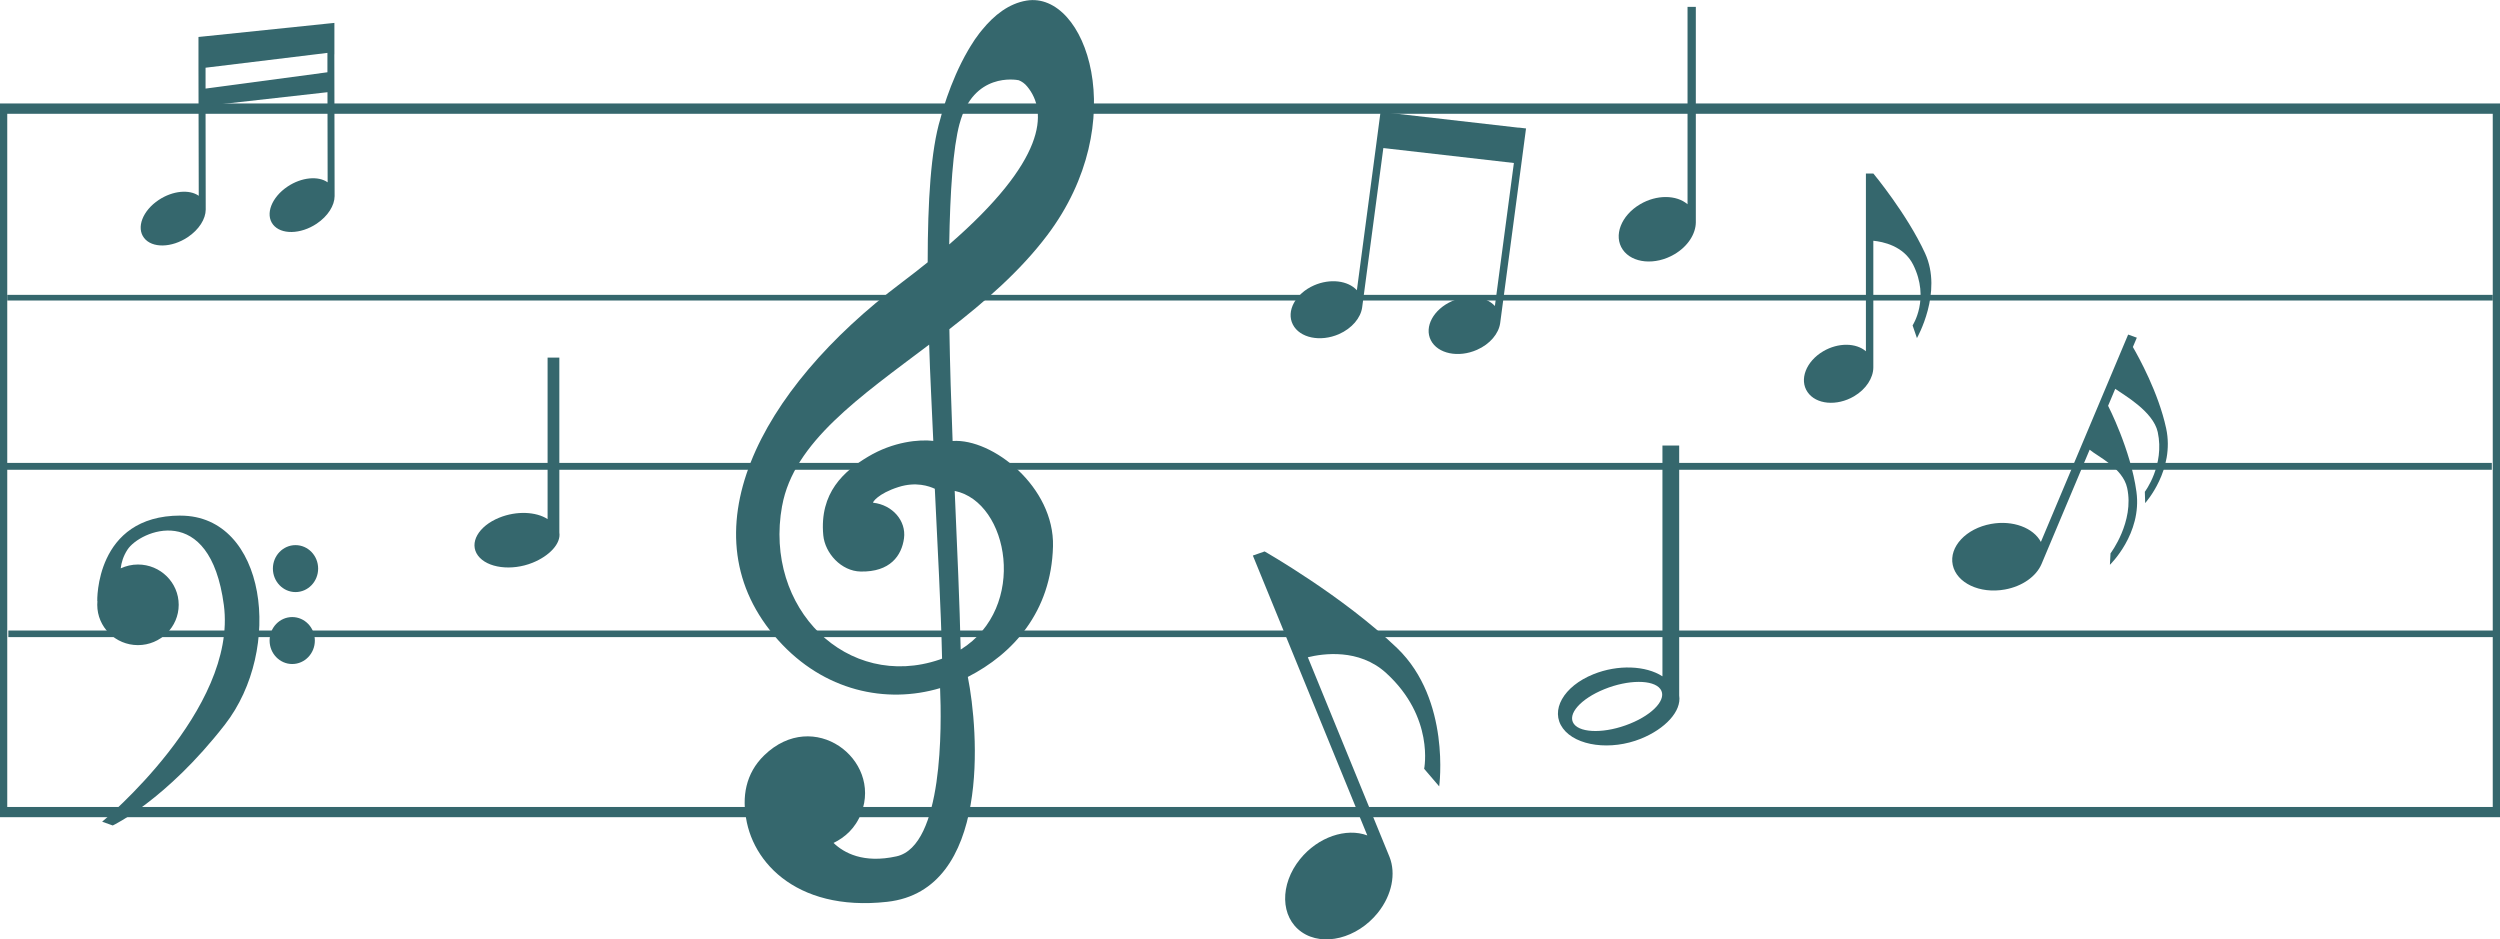 <?xml version="1.0" encoding="UTF-8"?><svg id="Capa_1" xmlns="http://www.w3.org/2000/svg" xmlns:xlink="http://www.w3.org/1999/xlink" viewBox="0 0 455.22 171.06"><defs><style>.cls-1{clip-path:url(#clippath-1);}.cls-2{clip-path:url(#clippath);}.cls-3{fill:none;}.cls-4{fill:#35676d;}</style><clipPath id="clippath"><rect class="cls-3" width="455.22" height="171.06"/></clipPath><clipPath id="clippath-1"><rect class="cls-3" width="455.22" height="171.06"/></clipPath></defs><g class="cls-2"><path class="cls-4" d="M142.42,92.1c2.11-11.6,14.19-19.85,26.77-29.35,.17,5.81,.49,11.33,.75,17.53-2.56-.3-7.27,.12-11.88,2.88-4.36,2.6-8.87,6.54-8.15,14.31,.31,3.26,3.27,6.54,6.82,6.6,5.35,.1,7.46-2.89,7.88-6.06,.42-3.17-2.09-6.07-5.61-6.47-.2-.02,.85-1.67,4.61-2.86,3.18-1.01,5.58-.16,6.61,.32,.49,10.58,1.11,21.26,1.32,30.93-.15,.05-.29,.12-.45,.17-16.75,5.71-32.08-9.27-28.68-27.99M174.73,22.53c2.51-9.41,10.27-8.02,10.77-7.92,.57,.23,1.09,.59,1.53,1.13,3.87,4.65,3.38,13.52-14.19,28.77,.16-9.65,.7-17.57,1.88-21.97m.21,95.74c-.19-8.42-.62-18.06-1.09-28.89,9.88,2.01,13.39,21.25,1.09,28.89m16.81-18.78c.28-10.84-11.03-19.71-18.28-19.2-.27-6.85-.48-13.77-.59-20.36,6.5-5.05,12.88-10.55,17.84-17.13,15.51-20.58,7.07-44.49-3.79-42.7-3.21,.53-5.88,2.63-8.07,5.31-.06,.07-.12,.15-.19,.23-.11,.13-.21,.27-.32,.4-.55,.71-1.1,1.51-1.63,2.39-.07,.12-.15,.25-.22,.37-.07,.12-.14,.23-.21,.35-3.45,5.91-5.05,12.47-5.05,12.47-1.73,5.71-2.3,14.96-2.31,26.13-1.5,1.21-3.09,2.45-4.79,3.73-26.03,19.59-39.65,45.89-22.42,65.09,8.31,9.27,19.66,11.65,29.47,8.72,.29,6.74,.59,28.73-7.93,30.63-6.05,1.34-9.6-.64-11.47-2.44,2.03-.99,3.99-2.65,5.06-5.46,3.73-9.78-8.68-19.24-17.69-10.49-3.38,3.28-4.11,7.59-3.19,11.93,.92,4.34-.3-2.3-.3-2.3,.43,9.2,8.96,18.93,25.89,17.04,18.96-2.11,16.63-31.26,14.68-40.95,8.22-4.2,15.2-11.84,15.51-23.78"/></g><path class="cls-4" d="M1.32,20.72H453.9v126.22H1.32V20.72ZM0,148.8H455.22V18.84H0V148.8Z"/><rect class="cls-4" x="1.32" y="53.69" width="452.58" height="1.03"/><rect class="cls-4" x="1.15" y="84.29" width="452.58" height="1.25"/><rect class="cls-4" x="1.52" y="114.81" width="452.58" height="1.2"/><g class="cls-1"><path class="cls-4" d="M32.88,93.88c-15.62,0-15.17,15.59-15.17,15.59l.03-.02c-.02,.22-.03,.45-.03,.68,0,4.05,3.32,7.34,7.41,7.34s7.42-3.29,7.42-7.34-3.32-7.34-7.42-7.34c-1.12,0-2.18,.26-3.14,.7,.12-1.04,.46-2.22,1.23-3.4,2.23-3.45,15.02-8.96,17.55,10.07,2.53,19.04-22.16,39.46-22.16,39.46l1.93,.69s9.67-4.55,20.41-18.35c10.74-13.79,7.55-38.07-8.07-38.07"/><path class="cls-4" d="M53.81,107.81c2.28,0,4.12-1.92,4.12-4.28s-1.85-4.27-4.12-4.27-4.12,1.91-4.12,4.27,1.85,4.28,4.12,4.28"/><path class="cls-4" d="M53.21,112.36c-2.28,0-4.12,1.92-4.12,4.28s1.85,4.27,4.12,4.27,4.12-1.91,4.12-4.27-1.85-4.28-4.12-4.28"/><path class="cls-4" d="M276.51,23.25l-23.77-2.72-1.36-.16-.85,6.44-3.46,26.04c-1.61-1.76-4.85-2.18-7.8-.89-3.38,1.49-5.11,4.68-3.86,7.13,1.25,2.45,5.01,3.23,8.4,1.75,2.39-1.06,3.95-2.96,4.22-4.85h0l3.86-29.03,23.77,2.72-3.46,26.04c-1.61-1.76-4.85-2.19-7.8-.89-3.38,1.49-5.11,4.68-3.86,7.13,1.25,2.45,5.01,3.24,8.4,1.74,2.39-1.05,3.95-2.96,4.22-4.85h0l3.86-29.02,.85-6.44-1.36-.16Z"/><path class="cls-4" d="M390.62,91.59s5.44-6.01,3.81-13.59c-1.39-6.48-5.03-13.04-6.06-14.81l.72-1.7-1.58-.57-15.89,37.76c-1.36-2.57-5.1-4-9.07-3.28-4.55,.82-7.68,4.17-6.98,7.47,.7,3.3,4.95,5.3,9.5,4.47,3.22-.58,5.72-2.43,6.66-4.62h0l8.77-20.84c1.49,1.27,6.03,3.31,6.83,6.97,1.34,6.15-3.03,11.91-3.03,11.91l-.11,2.08s5.88-5.64,4.83-13.3c-1.04-7.66-5.16-15.65-5.16-15.65l1.3-3.09c1.46,1.06,6.91,4.07,7.74,7.88,1.3,6.04-2.35,10.87-2.35,10.87l.06,2.05Z"/><path class="cls-4" d="M296.78,131.78c-4.34,1.76-8.91,1.77-10.19,.04-1.28-1.74,1.2-4.57,5.55-6.33,4.34-1.76,8.91-1.77,10.19-.03,1.28,1.74-1.2,4.57-5.55,6.32m8.98-5.14h0v-45.51h-3.05v42.02c-3-1.95-8.09-2.19-12.57-.38-5.46,2.2-7.94,6.62-5.55,9.86,2.39,3.24,8.75,4.08,14.2,1.88,4.4-1.78,7.43-4.99,6.97-7.86"/><path class="cls-4" d="M37.43,16.13v-3.8l22.19-2.7v3.53l-22.19,2.97Zm23.46-6.23V4.17l-1.28,.13-22.2,2.3-1.27,.13v5.73l.05,23.19c-1.7-1.2-4.73-.94-7.29,.76-2.93,1.95-4.12,5.04-2.66,6.92,1.45,1.88,5.01,1.81,7.94-.14,2.07-1.38,3.27-3.33,3.28-5.02h0l-.03-18.89,22.2-2.49,.03,16.41c-1.7-1.2-4.73-.94-7.28,.76-2.93,1.95-4.12,5.05-2.67,6.92,1.45,1.87,5.01,1.81,7.94-.14,2.07-1.38,3.27-3.33,3.28-5.02h0l-.05-25.84Z"/><path class="cls-4" d="M101.85,96.96h0v-31.84h-2.14v29.4c-2.1-1.36-5.66-1.53-8.79-.26-3.82,1.54-5.56,4.63-3.89,6.9,1.67,2.27,6.12,2.85,9.94,1.31,3.07-1.24,5.2-3.49,4.88-5.5"/><path class="cls-4" d="M350.53,46.11c-3.29-7.15-9.41-14.51-9.41-14.51h-1.36V63.96c-1.81-1.55-5.04-1.6-7.77,0-3.13,1.84-4.41,5.17-2.86,7.43,1.55,2.27,5.34,2.61,8.47,.77,2.21-1.3,3.49-3.35,3.51-5.23h0v-23.09c1.67,.16,5.53,.9,7.26,4.37,3.09,6.21-.11,11.04-.11,11.04l.79,2.31s4.76-8.31,1.48-15.45"/><path class="cls-4" d="M254.44,118.05c-9.78-9.44-24.17-17.64-24.17-17.64l-2.14,.75,20.84,50.96c-3.84-1.43-8.97,.27-12.24,4.31-3.74,4.63-3.61,10.58,.29,13.29,3.9,2.71,10.09,1.15,13.84-3.48,2.64-3.28,3.34-7.2,2.16-10.19h0l-14.88-36.37c2.73-.67,9.29-1.65,14.25,2.86,8.86,8.07,6.93,17.45,6.93,17.45l2.74,3.2s2.15-15.72-7.64-25.16"/><path class="cls-4" d="M308.78,1.25h-1.5V37.19c-2.01-1.72-5.61-1.78-8.63,0-3.47,2.04-4.9,5.74-3.17,8.26,1.72,2.51,5.94,2.9,9.41,.85,2.46-1.44,3.88-3.72,3.9-5.81h0V1.25Z"/></g></svg>